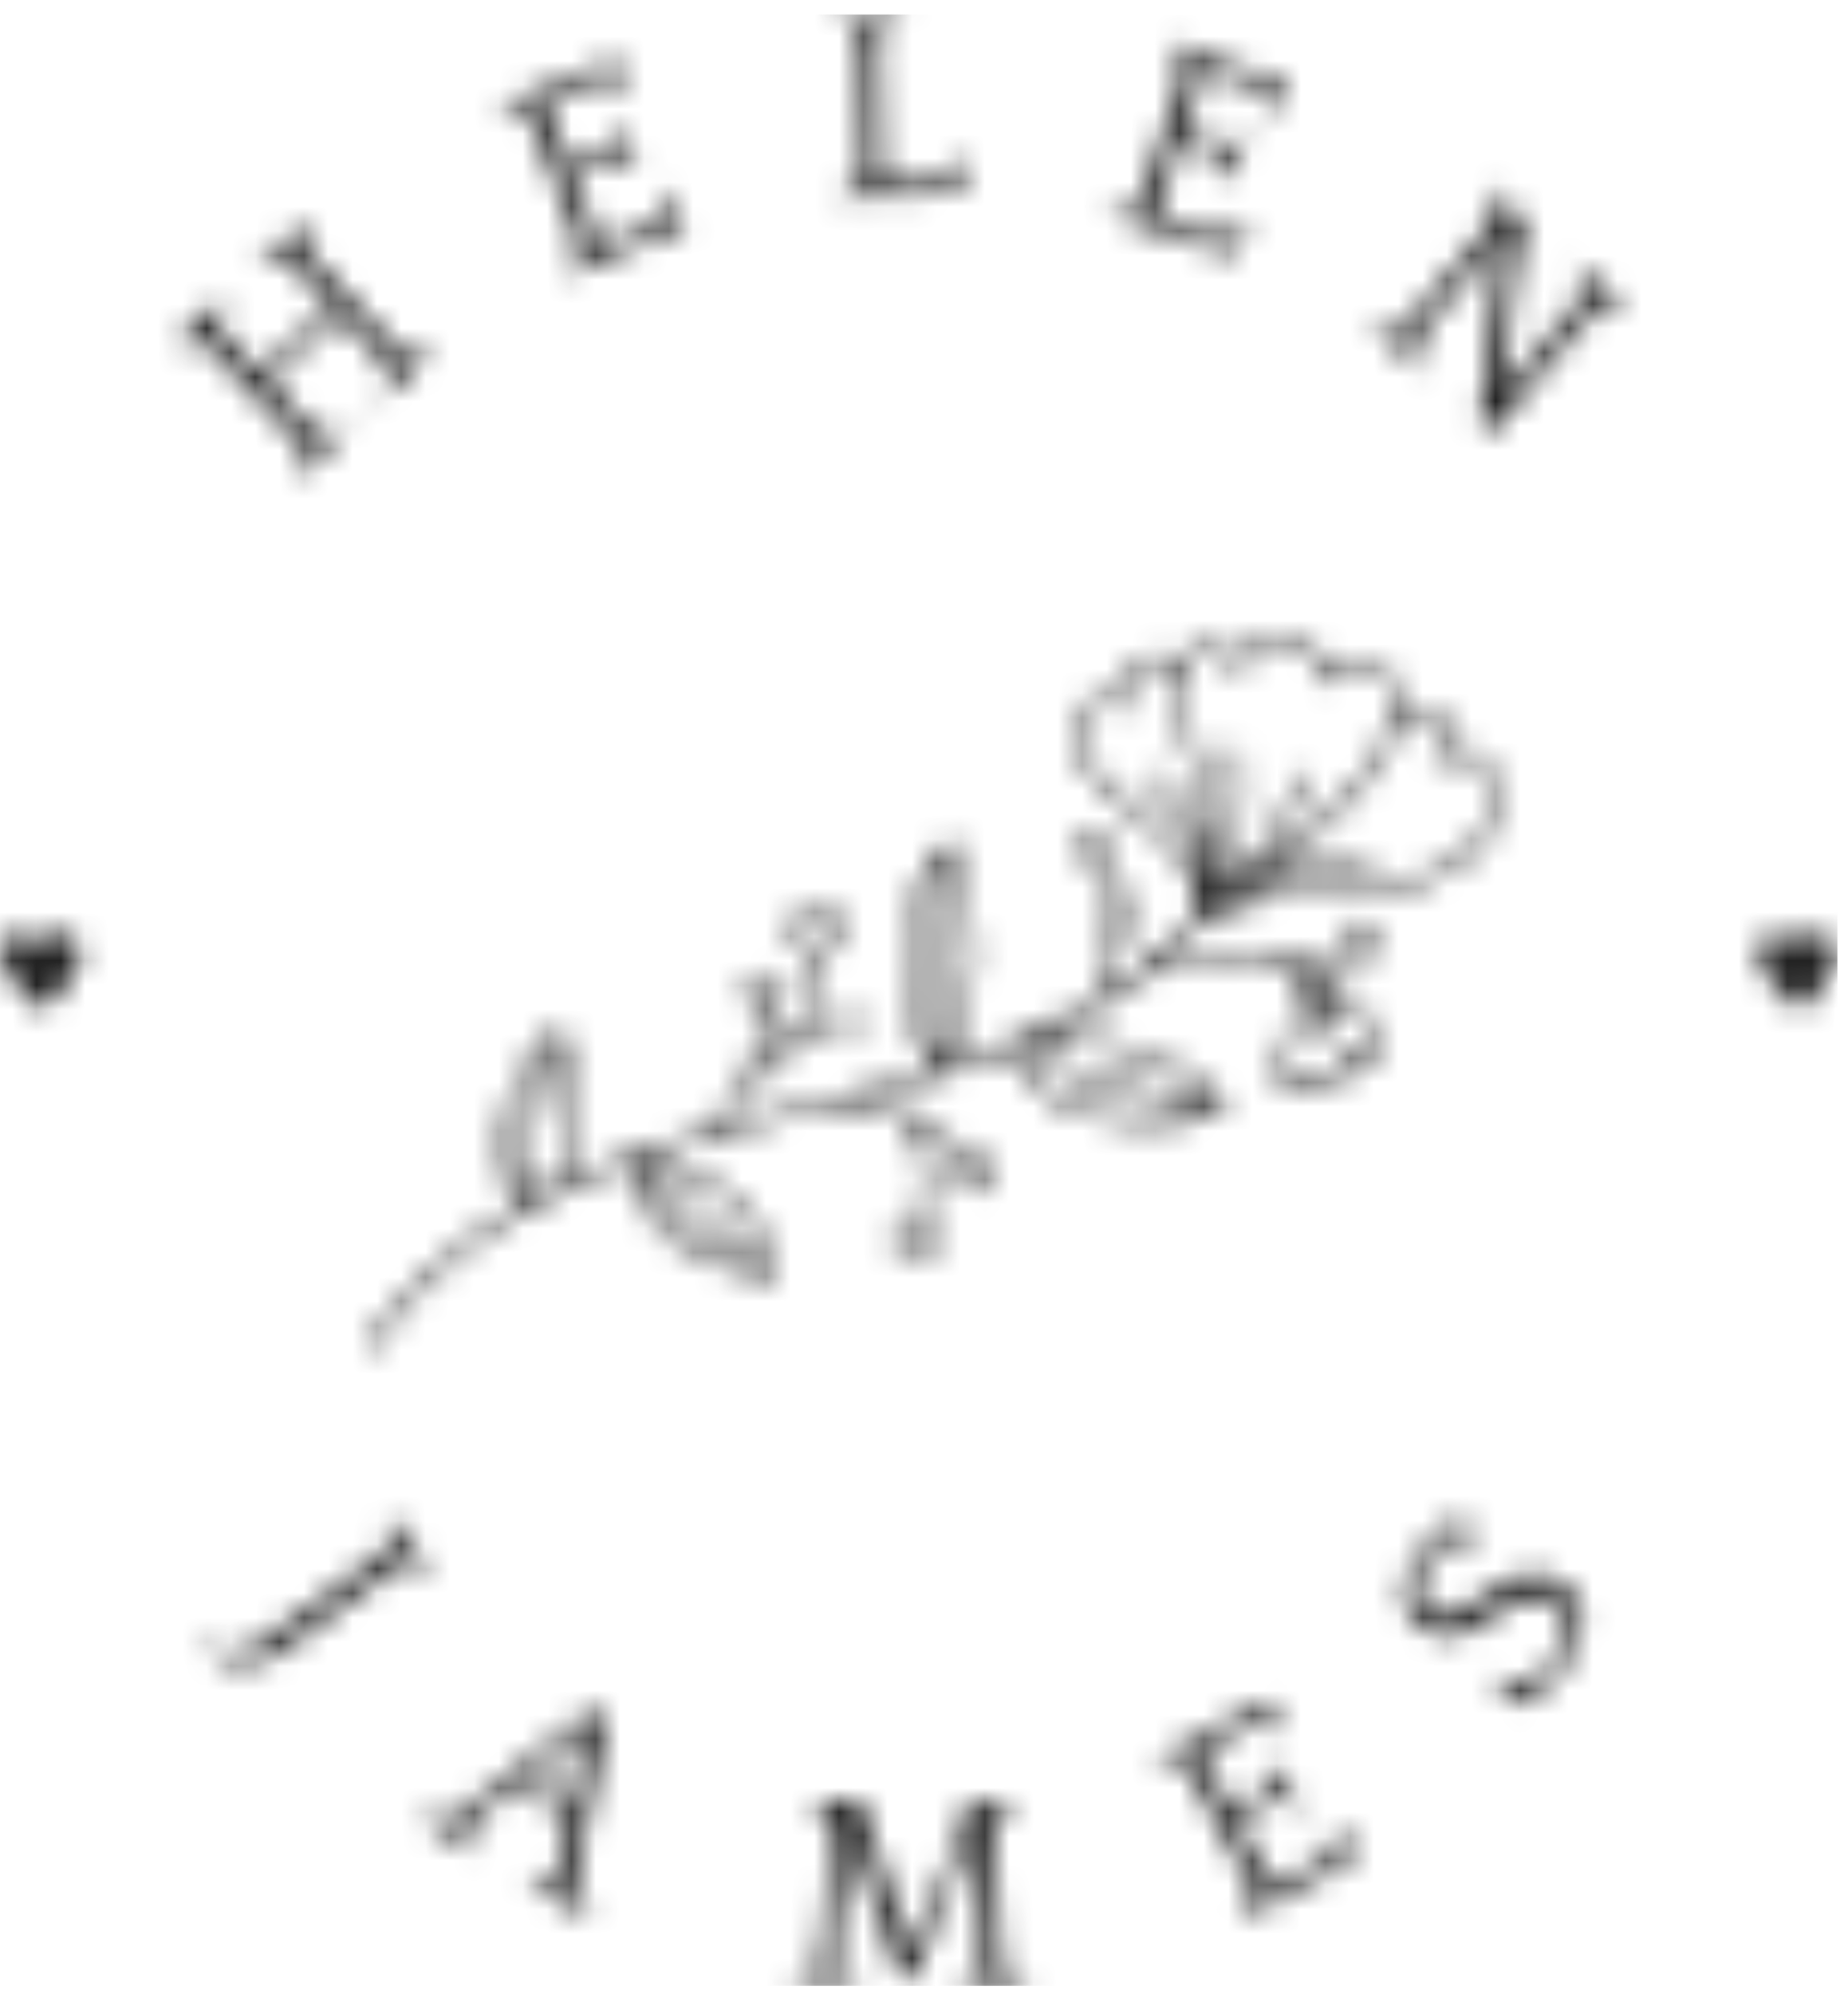 <svg width="76" height="82" viewBox="0 0 76 82" fill="none" xmlns="http://www.w3.org/2000/svg">
<mask id="mask0_64_595" style="mask-type:alpha" maskUnits="userSpaceOnUse" x="0" y="0" width="76" height="82">
<path d="M17.79 14.451C17.752 14.486 17.687 14.544 17.6 14.628C17.512 14.709 17.422 14.796 17.328 14.883C17.235 14.97 17.144 15.054 17.057 15.138C16.97 15.219 16.905 15.28 16.867 15.316L16.709 15.461C16.67 15.497 16.605 15.555 16.518 15.639C16.431 15.72 16.34 15.807 16.247 15.894C16.153 15.981 16.063 16.065 15.975 16.149C15.888 16.23 15.824 16.291 15.785 16.327L15.759 16.333L15.646 16.162V16.098C15.736 16.017 15.817 15.933 15.888 15.849C15.959 15.765 16.005 15.681 16.017 15.597C16.027 15.516 16.017 15.429 15.998 15.335C15.979 15.242 15.904 15.109 15.775 14.938C15.746 14.896 15.707 14.845 15.659 14.79C15.614 14.735 15.556 14.667 15.485 14.586C15.417 14.505 15.33 14.412 15.226 14.302C15.123 14.192 14.994 14.053 14.842 13.889L13.954 12.939L11.012 15.684L11.745 16.469C11.929 16.666 12.081 16.827 12.197 16.953C12.313 17.076 12.41 17.179 12.491 17.26C12.572 17.341 12.64 17.409 12.694 17.463C12.753 17.518 12.814 17.576 12.882 17.638C13.037 17.783 13.163 17.867 13.256 17.89C13.35 17.916 13.44 17.925 13.518 17.922C13.605 17.916 13.689 17.877 13.776 17.812C13.864 17.744 13.951 17.67 14.041 17.589H14.106L14.27 17.719L14.261 17.741C14.222 17.777 14.157 17.835 14.07 17.919C13.983 18 13.893 18.087 13.799 18.174C13.705 18.261 13.615 18.345 13.528 18.429C13.44 18.51 13.376 18.571 13.337 18.607L13.179 18.752C13.14 18.788 13.075 18.846 12.988 18.93C12.901 19.01 12.811 19.098 12.717 19.185C12.623 19.272 12.533 19.356 12.446 19.44C12.359 19.52 12.294 19.582 12.255 19.617L12.229 19.624L12.116 19.453L12.126 19.382C12.213 19.301 12.294 19.217 12.362 19.14C12.43 19.059 12.472 18.978 12.488 18.891C12.498 18.81 12.491 18.723 12.478 18.623C12.462 18.523 12.388 18.39 12.255 18.226C12.22 18.187 12.178 18.142 12.133 18.087C12.087 18.032 12.029 17.964 11.958 17.887C11.89 17.806 11.803 17.712 11.7 17.602C11.597 17.492 11.467 17.354 11.316 17.189L9.749 15.51C9.569 15.316 9.417 15.155 9.294 15.022C9.171 14.89 9.065 14.78 8.974 14.686C8.884 14.596 8.806 14.518 8.742 14.454C8.677 14.389 8.613 14.328 8.545 14.267C8.396 14.128 8.27 14.044 8.173 14.018C8.077 13.992 7.986 13.979 7.905 13.979C7.821 13.986 7.734 14.021 7.65 14.086C7.566 14.15 7.479 14.221 7.392 14.305L7.321 14.312L7.156 14.186L7.166 14.163C7.205 14.128 7.269 14.069 7.356 13.986C7.444 13.905 7.534 13.818 7.628 13.73C7.721 13.643 7.812 13.559 7.899 13.475C7.986 13.395 8.051 13.333 8.09 13.298L8.248 13.152C8.287 13.117 8.351 13.059 8.438 12.975C8.525 12.894 8.616 12.807 8.71 12.72C8.803 12.633 8.894 12.549 8.981 12.465C9.068 12.384 9.133 12.322 9.171 12.287L9.197 12.28L9.31 12.452V12.516C9.22 12.597 9.139 12.681 9.068 12.765C8.997 12.849 8.952 12.933 8.939 13.017C8.929 13.098 8.936 13.185 8.955 13.282C8.974 13.378 9.049 13.508 9.181 13.672C9.249 13.753 9.31 13.831 9.368 13.898C9.426 13.966 9.497 14.047 9.575 14.137C9.656 14.228 9.753 14.338 9.872 14.463C9.992 14.589 10.143 14.754 10.327 14.951L10.673 15.322L13.615 12.578L13.276 12.213C13.095 12.019 12.943 11.857 12.82 11.725C12.698 11.593 12.591 11.483 12.501 11.389C12.41 11.299 12.333 11.221 12.268 11.157C12.204 11.092 12.139 11.031 12.071 10.969C11.916 10.824 11.79 10.74 11.697 10.717C11.603 10.692 11.512 10.682 11.435 10.685C11.351 10.692 11.264 10.73 11.177 10.795C11.089 10.863 11.002 10.937 10.912 11.018H10.847L10.683 10.889L10.692 10.866C10.731 10.831 10.796 10.772 10.883 10.688C10.97 10.608 11.06 10.521 11.154 10.433C11.248 10.346 11.338 10.262 11.425 10.178C11.512 10.098 11.577 10.036 11.616 10.001L11.774 9.855C11.813 9.82 11.877 9.762 11.965 9.678C12.052 9.597 12.142 9.51 12.236 9.423C12.33 9.335 12.42 9.251 12.507 9.167C12.594 9.087 12.659 9.025 12.698 8.99L12.723 8.983L12.836 9.155L12.827 9.226C12.74 9.306 12.659 9.39 12.591 9.468C12.52 9.549 12.481 9.629 12.465 9.716C12.456 9.797 12.462 9.884 12.475 9.984C12.491 10.085 12.565 10.217 12.698 10.382C12.765 10.466 12.827 10.54 12.885 10.608C12.943 10.675 13.014 10.756 13.098 10.844C13.179 10.931 13.282 11.04 13.398 11.166C13.518 11.292 13.67 11.457 13.854 11.654L15.271 13.175C15.456 13.372 15.607 13.534 15.723 13.659C15.84 13.782 15.937 13.885 16.014 13.969C16.092 14.053 16.16 14.121 16.214 14.176C16.273 14.231 16.334 14.289 16.402 14.351C16.557 14.496 16.683 14.576 16.779 14.599C16.876 14.622 16.967 14.631 17.047 14.628C17.135 14.622 17.219 14.586 17.303 14.522C17.387 14.457 17.474 14.386 17.561 14.302L17.632 14.296L17.797 14.421L17.787 14.444L17.79 14.451Z" fill="url(#paint0_linear_64_595)"/>
<path d="M23.571 3.148C23.661 3.112 23.8 3.057 23.987 2.986C24.175 2.915 24.362 2.841 24.552 2.77C24.743 2.696 24.914 2.631 25.063 2.573C25.214 2.515 25.308 2.479 25.344 2.466L25.434 2.541L25.834 3.703L25.57 3.806L25.512 3.781C25.434 3.622 25.366 3.503 25.305 3.419C25.243 3.335 25.15 3.296 25.014 3.296C24.882 3.296 24.701 3.345 24.468 3.435C24.236 3.526 23.91 3.651 23.487 3.813L22.476 4.204L22.612 4.617C22.647 4.73 22.679 4.827 22.705 4.904C22.731 4.982 22.763 5.079 22.802 5.189C22.841 5.302 22.892 5.434 22.951 5.592C23.012 5.747 23.157 6.125 23.387 6.723C23.596 6.642 23.81 6.561 24.02 6.477C24.23 6.396 24.423 6.322 24.594 6.254C24.765 6.186 24.908 6.119 25.017 6.048C25.127 5.977 25.195 5.909 25.218 5.841C25.253 5.763 25.279 5.686 25.298 5.615C25.318 5.541 25.308 5.45 25.266 5.344L25.298 5.273L25.47 5.182H25.521C25.57 5.353 25.612 5.499 25.647 5.621C25.683 5.744 25.731 5.883 25.789 6.038C25.854 6.206 25.918 6.361 25.986 6.5C26.051 6.639 26.125 6.79 26.203 6.955L26.17 6.994L25.973 7.045L25.918 7.029C25.873 6.916 25.812 6.819 25.734 6.739C25.654 6.658 25.576 6.597 25.492 6.555C25.434 6.529 25.34 6.529 25.211 6.555C25.082 6.58 24.937 6.626 24.765 6.69C24.598 6.755 24.407 6.829 24.197 6.91C23.987 6.991 23.771 7.074 23.555 7.158L23.948 8.176C24.045 8.428 24.126 8.634 24.184 8.789C24.246 8.947 24.3 9.086 24.352 9.206C24.404 9.329 24.452 9.438 24.497 9.535C24.543 9.635 24.601 9.748 24.665 9.874C24.717 10.007 24.814 10.049 24.953 9.994L25.851 9.648C26.274 9.487 26.6 9.348 26.835 9.238C27.071 9.128 27.242 9.019 27.346 8.915C27.449 8.809 27.507 8.689 27.514 8.553C27.52 8.418 27.514 8.243 27.491 8.037L27.517 7.979L27.791 7.872L28.114 9.274L28.069 9.409C28.034 9.422 27.953 9.454 27.827 9.503C27.701 9.551 27.559 9.606 27.401 9.668C27.242 9.729 27.084 9.79 26.926 9.852C26.768 9.913 26.642 9.961 26.551 9.997L24.42 10.82C24.372 10.84 24.291 10.872 24.178 10.914C24.065 10.956 23.948 11.001 23.829 11.05C23.709 11.095 23.593 11.14 23.48 11.185C23.367 11.227 23.287 11.26 23.238 11.279H23.212L23.17 11.076L23.206 11.014C23.319 10.972 23.422 10.924 23.516 10.875C23.609 10.827 23.68 10.766 23.723 10.691C23.761 10.62 23.79 10.536 23.813 10.439C23.835 10.342 23.813 10.191 23.755 9.991C23.735 9.942 23.716 9.884 23.693 9.816C23.671 9.748 23.642 9.664 23.609 9.564C23.574 9.464 23.532 9.345 23.477 9.203C23.422 9.06 23.354 8.886 23.274 8.676L22.447 6.535C22.353 6.29 22.273 6.083 22.208 5.912C22.143 5.744 22.088 5.599 22.04 5.479C21.995 5.36 21.953 5.26 21.917 5.176C21.882 5.092 21.843 5.011 21.804 4.93C21.717 4.746 21.63 4.623 21.546 4.562C21.462 4.501 21.381 4.459 21.307 4.43C21.226 4.404 21.133 4.407 21.029 4.433C20.926 4.459 20.819 4.494 20.706 4.54L20.639 4.517L20.535 4.339L20.551 4.32C20.6 4.301 20.68 4.268 20.794 4.226C20.907 4.184 21.026 4.136 21.158 4.087C21.288 4.036 21.413 3.987 21.54 3.942C21.662 3.894 21.762 3.855 21.84 3.826L23.571 3.157V3.148Z" fill="url(#paint1_linear_64_595)"/>
<path d="M35.334 1.669C35.315 1.459 35.276 1.314 35.221 1.23C35.167 1.149 35.108 1.081 35.047 1.029C34.979 0.978 34.892 0.949 34.786 0.939C34.679 0.929 34.566 0.926 34.447 0.929L34.388 0.884L34.35 0.681L34.372 0.668C34.424 0.668 34.511 0.664 34.634 0.661C34.753 0.661 34.879 0.655 35.005 0.652C35.134 0.652 35.257 0.645 35.377 0.642C35.496 0.642 35.583 0.635 35.635 0.635L35.848 0.629C35.9 0.629 35.987 0.626 36.106 0.623C36.226 0.623 36.352 0.616 36.478 0.613C36.604 0.61 36.73 0.606 36.849 0.603C36.969 0.603 37.056 0.597 37.107 0.597L37.13 0.606L37.101 0.81L37.056 0.855C36.936 0.855 36.82 0.868 36.71 0.881C36.6 0.894 36.513 0.929 36.445 0.984C36.387 1.039 36.329 1.11 36.274 1.197C36.219 1.285 36.187 1.43 36.177 1.633C36.171 1.74 36.168 1.837 36.168 1.927C36.168 2.018 36.168 2.124 36.168 2.244C36.168 2.363 36.174 2.512 36.177 2.683C36.181 2.857 36.187 3.077 36.194 3.348L36.245 5.428C36.252 5.692 36.258 5.909 36.261 6.083C36.265 6.258 36.271 6.406 36.278 6.535C36.284 6.664 36.294 6.784 36.303 6.897C36.313 7.01 36.323 7.139 36.336 7.281C36.345 7.423 36.426 7.494 36.578 7.491L37.537 7.469C37.989 7.459 38.328 7.44 38.557 7.414C38.787 7.388 38.951 7.346 39.051 7.281C39.151 7.22 39.213 7.126 39.232 7C39.252 6.874 39.284 6.71 39.332 6.506L39.365 6.461L39.658 6.455L39.491 7.885L39.403 7.998C39.365 7.998 39.297 7.998 39.194 8.005C39.093 8.005 38.974 8.011 38.845 8.014C38.712 8.018 38.577 8.021 38.438 8.024C38.299 8.027 38.179 8.03 38.083 8.034L35.8 8.089C35.748 8.089 35.661 8.092 35.538 8.095C35.419 8.095 35.293 8.102 35.167 8.105C35.037 8.105 34.915 8.111 34.795 8.114C34.676 8.114 34.589 8.121 34.537 8.121L34.514 8.111L34.543 7.908L34.598 7.863C34.718 7.863 34.831 7.85 34.937 7.837C35.044 7.824 35.128 7.788 35.196 7.733C35.254 7.678 35.309 7.601 35.36 7.504C35.412 7.404 35.444 7.265 35.464 7.084C35.47 7.033 35.473 6.968 35.477 6.897C35.477 6.826 35.477 6.736 35.477 6.632C35.477 6.526 35.47 6.4 35.467 6.248C35.464 6.096 35.457 5.909 35.454 5.683L35.399 3.39C35.393 3.125 35.386 2.906 35.383 2.725C35.38 2.544 35.373 2.389 35.367 2.263C35.36 2.134 35.354 2.027 35.347 1.937C35.341 1.846 35.334 1.756 35.325 1.666L35.334 1.669Z" fill="url(#paint2_linear_64_595)"/>
<path d="M51.081 2.809C51.175 2.838 51.317 2.886 51.504 2.948C51.695 3.009 51.885 3.074 52.079 3.138C52.273 3.203 52.447 3.258 52.599 3.309C52.754 3.361 52.848 3.39 52.883 3.403L52.906 3.516L52.479 4.669L52.211 4.582L52.182 4.524C52.221 4.352 52.247 4.214 52.253 4.114C52.26 4.01 52.211 3.92 52.108 3.836C52.005 3.755 51.834 3.674 51.598 3.597C51.362 3.519 51.029 3.41 50.6 3.267L49.57 2.928L49.412 3.335C49.366 3.445 49.331 3.539 49.302 3.616C49.273 3.694 49.237 3.787 49.195 3.9C49.153 4.013 49.108 4.149 49.056 4.307C49.005 4.465 48.879 4.85 48.679 5.457C48.892 5.528 49.108 5.599 49.321 5.67C49.534 5.741 49.731 5.806 49.906 5.864C50.08 5.922 50.235 5.957 50.364 5.974C50.493 5.99 50.59 5.977 50.648 5.941C50.726 5.903 50.794 5.861 50.855 5.819C50.916 5.773 50.965 5.699 51 5.589L51.071 5.554L51.262 5.593L51.297 5.628C51.23 5.786 51.168 5.925 51.12 6.045C51.068 6.164 51.017 6.3 50.965 6.458C50.91 6.629 50.861 6.791 50.823 6.939C50.784 7.088 50.745 7.252 50.703 7.427L50.655 7.433L50.468 7.349L50.435 7.304C50.474 7.188 50.487 7.075 50.477 6.962C50.468 6.849 50.445 6.752 50.409 6.668C50.38 6.61 50.309 6.552 50.196 6.487C50.08 6.426 49.938 6.364 49.767 6.309C49.596 6.251 49.402 6.19 49.186 6.119C48.972 6.048 48.753 5.977 48.53 5.903L48.188 6.939C48.104 7.194 48.036 7.404 47.981 7.566C47.929 7.727 47.884 7.869 47.845 7.995C47.807 8.121 47.774 8.237 47.748 8.344C47.723 8.45 47.694 8.573 47.661 8.712C47.616 8.848 47.665 8.938 47.81 8.986L48.724 9.287C49.153 9.429 49.496 9.532 49.747 9.594C49.999 9.658 50.2 9.681 50.348 9.668C50.497 9.652 50.616 9.597 50.71 9.493C50.803 9.393 50.907 9.255 51.02 9.077L51.078 9.048L51.356 9.138L50.716 10.427L50.597 10.504C50.561 10.491 50.477 10.466 50.351 10.424C50.222 10.382 50.077 10.333 49.915 10.281C49.754 10.23 49.592 10.175 49.431 10.123C49.27 10.072 49.144 10.03 49.05 9.997L46.88 9.284C46.828 9.267 46.747 9.238 46.634 9.203C46.521 9.164 46.402 9.125 46.279 9.087C46.157 9.048 46.04 9.009 45.924 8.97C45.808 8.932 45.727 8.906 45.679 8.89L45.659 8.87L45.756 8.686L45.824 8.66C45.937 8.699 46.047 8.728 46.15 8.751C46.253 8.773 46.347 8.77 46.428 8.741C46.502 8.709 46.58 8.664 46.657 8.602C46.738 8.541 46.815 8.412 46.896 8.218C46.912 8.169 46.935 8.108 46.961 8.044C46.986 7.976 47.019 7.895 47.054 7.795C47.09 7.695 47.132 7.575 47.18 7.433C47.229 7.291 47.287 7.11 47.358 6.897L48.075 4.717C48.159 4.465 48.227 4.256 48.285 4.084C48.343 3.913 48.388 3.765 48.43 3.645C48.469 3.523 48.501 3.419 48.527 3.332C48.553 3.245 48.575 3.158 48.595 3.07C48.643 2.873 48.656 2.725 48.63 2.625C48.604 2.525 48.569 2.441 48.53 2.37C48.482 2.299 48.41 2.241 48.314 2.199C48.217 2.153 48.11 2.115 47.997 2.076L47.958 2.014L47.991 1.811H48.017C48.065 1.824 48.149 1.85 48.262 1.889C48.375 1.927 48.501 1.966 48.633 2.011C48.766 2.056 48.895 2.098 49.021 2.137C49.147 2.179 49.247 2.211 49.328 2.237L51.088 2.819L51.081 2.809Z" fill="url(#paint3_linear_64_595)"/>
<path d="M66.969 12.619L66.824 12.758H66.753C66.659 12.677 66.569 12.61 66.478 12.548C66.388 12.487 66.3 12.458 66.223 12.458C66.142 12.458 66.058 12.477 65.968 12.509C65.877 12.542 65.758 12.632 65.609 12.784C65.535 12.858 65.467 12.932 65.406 12.997C65.345 13.065 65.274 13.142 65.193 13.233C65.112 13.323 65.015 13.433 64.906 13.565C64.793 13.698 64.65 13.869 64.476 14.076L63.194 15.6C62.923 15.923 62.7 16.191 62.529 16.401C62.358 16.611 62.209 16.791 62.09 16.94C61.97 17.089 61.864 17.224 61.776 17.347C61.689 17.47 61.592 17.605 61.486 17.754L61.395 17.721L60.859 17.269V17.092L61.67 9.874C61.621 9.932 61.573 9.987 61.521 10.042C61.469 10.097 61.408 10.168 61.337 10.252C61.266 10.336 61.185 10.433 61.095 10.543C61.001 10.653 60.888 10.788 60.753 10.95L59.416 12.542C59.358 12.61 59.28 12.703 59.186 12.813C59.093 12.926 58.996 13.042 58.896 13.168C58.796 13.291 58.702 13.41 58.608 13.527C58.518 13.643 58.444 13.737 58.392 13.811C58.282 13.966 58.214 14.095 58.192 14.198C58.169 14.302 58.169 14.399 58.192 14.486C58.208 14.56 58.25 14.634 58.315 14.709C58.379 14.783 58.469 14.87 58.586 14.967L58.599 15.038L58.492 15.216L58.466 15.209C58.428 15.174 58.363 15.122 58.279 15.054C58.195 14.983 58.108 14.909 58.014 14.831C57.921 14.754 57.833 14.68 57.749 14.608C57.666 14.537 57.604 14.486 57.562 14.454L57.397 14.315C57.355 14.282 57.291 14.224 57.197 14.147C57.104 14.069 57.01 13.988 56.913 13.908C56.816 13.824 56.719 13.746 56.629 13.669C56.535 13.591 56.471 13.536 56.429 13.501L56.419 13.478L56.577 13.346H56.648C56.752 13.436 56.842 13.504 56.923 13.556C57.003 13.607 57.087 13.636 57.178 13.646C57.242 13.653 57.323 13.64 57.423 13.607C57.523 13.578 57.649 13.485 57.807 13.333C57.846 13.297 57.892 13.252 57.94 13.2C57.988 13.149 58.047 13.081 58.114 13C58.182 12.92 58.266 12.823 58.363 12.706C58.46 12.59 58.583 12.448 58.728 12.274L60.204 10.517C60.375 10.313 60.517 10.146 60.633 10.007C60.749 9.868 60.849 9.748 60.93 9.652C61.014 9.555 61.082 9.467 61.137 9.396C61.192 9.325 61.247 9.251 61.298 9.177C61.389 9.044 61.45 8.922 61.479 8.805C61.508 8.689 61.515 8.586 61.499 8.502C61.479 8.418 61.437 8.34 61.366 8.266C61.295 8.192 61.211 8.114 61.114 8.03L61.098 7.959L61.202 7.785L61.247 7.766C61.285 7.798 61.344 7.853 61.418 7.921C61.492 7.992 61.566 8.063 61.644 8.134C61.721 8.208 61.796 8.279 61.87 8.347C61.944 8.418 62.002 8.47 62.041 8.502L62.345 8.757C62.39 8.796 62.455 8.851 62.538 8.922C62.622 8.993 62.697 9.041 62.764 9.067L62.787 9.128C62.742 9.228 62.697 9.38 62.648 9.58C62.603 9.784 62.555 10.013 62.513 10.271C62.467 10.53 62.422 10.808 62.377 11.101C62.332 11.395 62.286 11.692 62.248 11.983C62.096 13.055 61.996 13.95 61.947 14.67C61.899 15.387 61.867 15.852 61.847 16.062C61.88 16.023 61.915 15.984 61.947 15.952C61.98 15.92 62.015 15.881 62.054 15.836C62.093 15.79 62.141 15.732 62.199 15.661C62.258 15.593 62.335 15.5 62.432 15.383L63.911 13.627C64.082 13.423 64.224 13.255 64.34 13.117C64.457 12.978 64.553 12.858 64.634 12.758C64.715 12.658 64.783 12.571 64.838 12.5C64.893 12.429 64.948 12.354 64.999 12.28C65.122 12.109 65.193 11.973 65.206 11.877C65.219 11.78 65.219 11.689 65.206 11.612C65.186 11.528 65.141 11.447 65.064 11.366C64.986 11.289 64.902 11.208 64.812 11.13L64.805 11.069L64.909 10.895L64.954 10.875C64.993 10.908 65.051 10.959 65.122 11.027C65.193 11.095 65.264 11.163 65.338 11.234C65.412 11.305 65.484 11.373 65.555 11.441C65.626 11.508 65.68 11.56 65.722 11.592L66.129 11.935C66.168 11.967 66.226 12.015 66.304 12.08C66.378 12.141 66.459 12.206 66.546 12.267C66.63 12.329 66.714 12.39 66.795 12.445C66.875 12.503 66.937 12.545 66.982 12.574L66.963 12.616L66.969 12.619Z" fill="url(#paint4_linear_64_595)"/>
<path d="M17.699 64.64L17.515 64.733L17.451 64.724C17.38 64.627 17.305 64.537 17.231 64.456C17.157 64.375 17.079 64.323 16.995 64.301C16.918 64.285 16.827 64.278 16.73 64.285C16.634 64.291 16.495 64.352 16.314 64.465C16.223 64.523 16.143 64.575 16.068 64.627C15.994 64.678 15.907 64.737 15.807 64.808C15.707 64.876 15.587 64.963 15.448 65.066C15.309 65.169 15.129 65.302 14.912 65.463L13.239 66.703C13.02 66.865 12.839 67 12.691 67.11C12.542 67.22 12.416 67.31 12.309 67.385C12.203 67.459 12.113 67.523 12.038 67.578C11.964 67.633 11.893 67.688 11.825 67.737C11.583 67.918 11.321 68.066 11.047 68.186C10.769 68.305 10.498 68.386 10.233 68.428C9.968 68.47 9.716 68.463 9.481 68.408C9.245 68.353 9.038 68.247 8.861 68.085C8.812 68.047 8.767 67.995 8.722 67.937C8.677 67.876 8.638 67.821 8.599 67.772L8.573 67.678L8.754 67.514H8.832C8.89 67.591 8.941 67.662 8.987 67.721C9.032 67.782 9.087 67.834 9.158 67.876C9.255 67.918 9.361 67.947 9.477 67.963C9.771 68.008 10.162 67.872 10.643 67.559C11.124 67.246 11.77 66.787 12.584 66.187L14.431 64.821C14.644 64.662 14.822 64.53 14.967 64.423C15.113 64.317 15.235 64.223 15.335 64.142C15.435 64.062 15.523 63.994 15.594 63.939C15.665 63.881 15.733 63.823 15.804 63.765C15.959 63.632 16.055 63.516 16.094 63.422C16.133 63.329 16.156 63.242 16.162 63.161C16.162 63.074 16.139 62.986 16.084 62.896C16.03 62.806 15.968 62.709 15.897 62.612V62.541L16.043 62.392L16.065 62.405C16.098 62.447 16.149 62.518 16.22 62.615C16.291 62.712 16.366 62.812 16.443 62.915C16.52 63.019 16.595 63.119 16.666 63.216C16.737 63.313 16.788 63.384 16.821 63.426L16.95 63.597C16.982 63.639 17.034 63.71 17.105 63.807C17.176 63.904 17.25 64.004 17.328 64.107C17.405 64.21 17.48 64.31 17.551 64.407C17.622 64.504 17.673 64.575 17.706 64.617V64.643L17.699 64.64Z" fill="url(#paint5_linear_64_595)"/>
<path d="M24.975 70.588L23.961 75.949C23.91 76.181 23.871 76.379 23.845 76.537C23.816 76.695 23.793 76.831 23.777 76.944C23.758 77.057 23.745 77.15 23.735 77.228C23.726 77.305 23.716 77.373 23.709 77.428C23.684 77.631 23.684 77.799 23.709 77.932C23.732 78.064 23.771 78.174 23.823 78.261C23.874 78.348 23.939 78.419 24.016 78.474C24.094 78.529 24.174 78.581 24.259 78.629L24.284 78.697L24.21 78.891L24.168 78.917C24.123 78.891 24.058 78.846 23.971 78.781C23.887 78.716 23.793 78.658 23.697 78.6C23.6 78.542 23.506 78.487 23.419 78.436C23.332 78.384 23.264 78.345 23.219 78.316L22.899 78.126C22.854 78.1 22.779 78.055 22.676 77.993C22.573 77.932 22.463 77.867 22.35 77.799C22.237 77.731 22.127 77.667 22.024 77.606C21.921 77.544 21.846 77.499 21.801 77.473L21.788 77.451L21.921 77.292L21.982 77.276C22.169 77.386 22.327 77.454 22.456 77.47C22.586 77.489 22.705 77.405 22.815 77.215C22.902 77.066 22.976 76.827 23.035 76.498C23.093 76.169 23.167 75.755 23.261 75.261L23.37 74.696L21.191 73.407L20.748 73.776C20.358 74.095 20.031 74.36 19.773 74.57C19.515 74.78 19.34 74.961 19.25 75.109C19.14 75.297 19.124 75.442 19.201 75.549C19.279 75.652 19.415 75.758 19.602 75.871L19.628 75.939L19.553 76.133H19.528C19.482 76.104 19.411 76.062 19.314 76.004C19.218 75.946 19.114 75.884 19.008 75.823C18.901 75.758 18.798 75.7 18.701 75.642C18.604 75.584 18.533 75.542 18.488 75.516L18.304 75.406C18.259 75.381 18.191 75.339 18.1 75.287C18.01 75.232 17.916 75.177 17.819 75.119C17.722 75.061 17.625 75.013 17.532 74.971C17.438 74.928 17.37 74.893 17.325 74.867L17.338 74.822L17.461 74.657L17.532 74.648C17.616 74.696 17.7 74.741 17.78 74.78C17.861 74.819 17.955 74.841 18.058 74.845C18.162 74.848 18.275 74.828 18.401 74.786C18.526 74.744 18.678 74.664 18.849 74.547C18.888 74.528 18.927 74.499 18.969 74.467C19.011 74.434 19.072 74.386 19.159 74.321C19.243 74.257 19.356 74.173 19.495 74.066C19.634 73.96 19.812 73.821 20.031 73.647C20.251 73.475 20.519 73.262 20.839 73.013C21.158 72.765 21.543 72.461 21.998 72.109C22.218 71.932 22.437 71.757 22.66 71.589C22.883 71.418 23.09 71.26 23.283 71.112C23.477 70.963 23.648 70.834 23.797 70.721C23.945 70.608 24.055 70.524 24.123 70.469L24.869 70.517L24.975 70.582V70.588ZM21.601 73.097L23.461 74.195L24.013 71.147L21.601 73.097Z" fill="url(#paint6_linear_64_595)"/>
<path d="M42.207 81.597C42.155 81.597 42.068 81.597 41.949 81.594C41.829 81.594 41.703 81.59 41.577 81.587C41.448 81.587 41.325 81.584 41.206 81.581C41.087 81.581 40.999 81.577 40.944 81.577H40.731C40.68 81.574 40.592 81.571 40.473 81.571C40.353 81.571 40.227 81.568 40.102 81.564C39.972 81.564 39.85 81.561 39.73 81.558C39.611 81.558 39.523 81.555 39.469 81.555L39.436 81.542L39.475 81.338L39.52 81.293C39.64 81.293 39.756 81.293 39.866 81.28C39.976 81.271 40.06 81.242 40.121 81.19C40.176 81.138 40.227 81.07 40.276 80.99C40.328 80.909 40.353 80.76 40.357 80.55C40.357 80.499 40.357 80.434 40.357 80.363C40.357 80.292 40.357 80.202 40.357 80.098C40.357 79.992 40.35 79.866 40.347 79.714C40.34 79.562 40.334 79.375 40.321 79.149C40.273 78.358 40.237 77.725 40.211 77.253C40.185 76.782 40.163 76.414 40.144 76.149C40.124 75.884 40.111 75.697 40.102 75.584C40.092 75.471 40.085 75.377 40.079 75.3C40.024 75.435 39.937 75.642 39.821 75.923C39.704 76.204 39.569 76.527 39.414 76.888C39.262 77.25 39.097 77.638 38.926 78.051C38.755 78.461 38.584 78.871 38.416 79.275C38.248 79.679 38.087 80.06 37.935 80.421C37.783 80.78 37.651 81.087 37.541 81.342L37.011 81.332L34.851 75.238C34.841 75.313 34.835 75.393 34.825 75.474C34.815 75.558 34.806 75.658 34.799 75.774C34.789 75.891 34.776 76.026 34.764 76.181C34.751 76.336 34.734 76.527 34.715 76.753L34.525 78.829C34.499 79.084 34.479 79.294 34.47 79.462C34.46 79.627 34.45 79.772 34.441 79.892C34.431 80.011 34.425 80.115 34.425 80.195C34.425 80.279 34.425 80.363 34.421 80.454C34.418 80.663 34.441 80.812 34.489 80.896C34.538 80.98 34.589 81.048 34.651 81.103C34.709 81.158 34.78 81.19 34.857 81.203C34.935 81.216 35.035 81.222 35.157 81.225L35.203 81.271L35.235 81.474L35.212 81.519C35.161 81.519 35.083 81.516 34.98 81.51C34.88 81.503 34.773 81.5 34.67 81.493C34.563 81.487 34.46 81.484 34.36 81.477C34.26 81.471 34.182 81.468 34.127 81.468H33.914C33.863 81.464 33.775 81.461 33.659 81.461C33.543 81.461 33.417 81.458 33.288 81.455C33.155 81.455 33.033 81.451 32.916 81.448C32.8 81.448 32.716 81.445 32.661 81.445L32.639 81.432L32.677 81.229L32.745 81.183C32.858 81.183 32.968 81.183 33.075 81.171C33.181 81.161 33.272 81.132 33.346 81.08C33.407 81.028 33.472 80.961 33.536 80.88C33.601 80.799 33.653 80.651 33.685 80.441C33.695 80.389 33.701 80.328 33.711 80.253C33.721 80.182 33.73 80.095 33.743 79.989C33.756 79.882 33.772 79.756 33.788 79.604C33.804 79.453 33.824 79.265 33.843 79.039L34.04 76.746C34.066 76.482 34.089 76.262 34.102 76.081C34.114 75.9 34.127 75.745 34.131 75.619C34.137 75.49 34.144 75.384 34.147 75.293C34.153 75.203 34.156 75.112 34.156 75.022C34.16 74.812 34.131 74.66 34.066 74.573C34.005 74.486 33.943 74.418 33.882 74.373C33.814 74.318 33.73 74.286 33.624 74.273C33.517 74.26 33.404 74.253 33.285 74.25L33.23 74.205L33.201 74.001L33.223 73.992C33.275 73.992 33.362 73.992 33.481 73.995C33.601 73.995 33.727 73.998 33.853 74.001C33.982 74.001 34.105 74.005 34.224 74.008C34.344 74.008 34.431 74.011 34.486 74.011L34.88 74.018C34.941 74.018 35.025 74.018 35.135 74.021C35.245 74.021 35.332 74.021 35.4 74.014L35.455 74.05C35.461 74.147 35.487 74.279 35.532 74.441C35.577 74.602 35.635 74.786 35.703 74.993C35.771 75.196 35.845 75.416 35.923 75.645C36.004 75.878 36.081 76.107 36.162 76.333L36.895 78.435C37.018 78.8 37.127 79.107 37.231 79.362C37.331 79.617 37.421 79.843 37.502 80.04C37.525 80.001 37.592 79.859 37.702 79.608C37.812 79.356 37.948 79.046 38.106 78.677C38.267 78.306 38.435 77.903 38.616 77.46C38.797 77.018 38.968 76.585 39.136 76.162C39.301 75.739 39.443 75.348 39.562 74.986C39.682 74.625 39.756 74.341 39.791 74.131L39.85 74.085C39.911 74.092 39.972 74.095 40.04 74.098C40.108 74.098 40.173 74.105 40.231 74.105L40.638 74.111C40.689 74.111 40.776 74.111 40.896 74.115C41.015 74.115 41.141 74.118 41.27 74.121C41.4 74.121 41.522 74.124 41.642 74.127C41.761 74.127 41.849 74.131 41.9 74.131L41.923 74.144L41.884 74.347L41.826 74.392C41.706 74.392 41.59 74.392 41.48 74.405C41.371 74.415 41.287 74.444 41.225 74.496C41.164 74.541 41.099 74.605 41.035 74.696C40.97 74.786 40.935 74.931 40.931 75.135C40.931 75.242 40.931 75.338 40.931 75.429C40.931 75.519 40.935 75.626 40.938 75.745C40.938 75.865 40.944 76.013 40.954 76.188C40.964 76.362 40.977 76.585 40.993 76.856L41.096 78.939C41.115 79.21 41.128 79.43 41.135 79.601C41.145 79.772 41.151 79.911 41.161 80.024C41.17 80.137 41.18 80.234 41.19 80.311C41.2 80.392 41.212 80.476 41.225 80.567C41.251 80.776 41.293 80.925 41.355 81.009C41.413 81.093 41.474 81.161 41.532 81.216C41.6 81.271 41.687 81.303 41.797 81.316C41.907 81.329 42.02 81.335 42.142 81.338L42.197 81.384L42.226 81.587L42.214 81.597H42.207Z" fill="url(#paint7_linear_64_595)"/>
<path d="M50.405 70.814C50.492 70.769 50.625 70.698 50.799 70.604C50.977 70.51 51.154 70.417 51.332 70.32C51.513 70.226 51.674 70.139 51.816 70.065C51.959 69.99 52.049 69.942 52.081 69.926L52.178 69.99L52.714 71.098L52.466 71.231L52.404 71.211C52.307 71.063 52.227 70.953 52.156 70.875C52.084 70.801 51.984 70.772 51.855 70.788C51.723 70.808 51.548 70.872 51.329 70.988C51.109 71.105 50.799 71.269 50.399 71.479L49.44 71.986L49.624 72.38C49.672 72.49 49.714 72.58 49.75 72.655C49.785 72.729 49.827 72.819 49.882 72.926C49.934 73.032 49.998 73.162 50.079 73.307C50.157 73.456 50.347 73.811 50.644 74.376C50.844 74.269 51.045 74.163 51.245 74.059C51.445 73.953 51.626 73.859 51.791 73.772C51.955 73.685 52.084 73.601 52.188 73.517C52.288 73.433 52.346 73.359 52.362 73.288C52.388 73.207 52.404 73.126 52.417 73.052C52.43 72.978 52.407 72.887 52.353 72.787L52.375 72.713L52.533 72.603H52.585C52.653 72.761 52.711 72.9 52.763 73.02C52.811 73.139 52.876 73.268 52.953 73.417C53.037 73.575 53.121 73.72 53.202 73.853C53.283 73.985 53.373 74.124 53.47 74.279L53.441 74.321L53.25 74.395L53.195 74.385C53.137 74.279 53.066 74.189 52.976 74.118C52.889 74.046 52.801 73.995 52.714 73.963C52.653 73.943 52.559 73.953 52.437 73.992C52.314 74.03 52.172 74.092 52.01 74.179C51.852 74.263 51.671 74.36 51.471 74.463C51.271 74.57 51.067 74.676 50.861 74.786L51.371 75.751C51.497 75.99 51.6 76.184 51.678 76.333C51.755 76.481 51.829 76.614 51.894 76.727C51.959 76.84 52.02 76.943 52.078 77.037C52.136 77.13 52.204 77.234 52.285 77.353C52.353 77.479 52.453 77.508 52.585 77.437L53.434 76.988C53.835 76.775 54.145 76.601 54.364 76.465C54.584 76.33 54.742 76.2 54.833 76.084C54.923 75.968 54.965 75.842 54.959 75.703C54.949 75.567 54.923 75.396 54.875 75.193L54.894 75.132L55.152 74.993L55.64 76.346L55.611 76.488C55.579 76.504 55.501 76.546 55.382 76.611C55.262 76.675 55.127 76.746 54.978 76.824C54.829 76.904 54.678 76.982 54.529 77.063C54.38 77.143 54.261 77.205 54.174 77.25L52.156 78.319C52.11 78.345 52.033 78.383 51.926 78.442C51.82 78.496 51.71 78.555 51.597 78.616C51.484 78.677 51.374 78.735 51.267 78.79C51.161 78.845 51.084 78.887 51.038 78.913H51.012L50.948 78.719L50.977 78.651C51.084 78.597 51.18 78.538 51.267 78.477C51.355 78.419 51.416 78.348 51.452 78.27C51.481 78.196 51.5 78.109 51.51 78.009C51.519 77.909 51.484 77.763 51.397 77.57C51.371 77.524 51.345 77.466 51.316 77.402C51.287 77.337 51.248 77.256 51.203 77.163C51.158 77.069 51.1 76.953 51.029 76.82C50.958 76.688 50.87 76.52 50.764 76.32L49.688 74.292C49.566 74.059 49.462 73.862 49.375 73.704C49.291 73.546 49.217 73.407 49.159 73.294C49.097 73.181 49.046 73.084 49.001 73.007C48.955 72.929 48.907 72.852 48.858 72.774C48.749 72.603 48.652 72.49 48.561 72.438C48.471 72.387 48.387 72.354 48.309 72.335C48.225 72.319 48.132 72.335 48.035 72.371C47.935 72.409 47.835 72.458 47.728 72.513L47.657 72.5L47.531 72.335L47.547 72.316C47.593 72.29 47.67 72.251 47.777 72.193C47.883 72.138 47.999 72.077 48.122 72.009C48.245 71.944 48.364 71.88 48.481 71.818C48.597 71.757 48.691 71.705 48.765 71.666L50.402 70.798L50.405 70.814Z" fill="url(#paint8_linear_64_595)"/>
<path d="M58.823 66.141C58.991 66.271 59.153 66.348 59.308 66.371C59.463 66.397 59.631 66.38 59.808 66.322C59.986 66.264 60.183 66.167 60.396 66.032C60.609 65.896 60.855 65.731 61.129 65.534C61.371 65.37 61.62 65.211 61.875 65.066C62.13 64.921 62.392 64.817 62.663 64.753C62.934 64.692 63.209 64.685 63.486 64.737C63.764 64.788 64.048 64.924 64.332 65.147C64.636 65.382 64.849 65.641 64.969 65.922C65.088 66.206 65.14 66.493 65.117 66.794C65.098 67.091 65.017 67.394 64.878 67.701C64.739 68.008 64.559 68.302 64.339 68.589C64.055 68.961 63.755 69.264 63.435 69.506C63.118 69.745 62.802 69.942 62.489 70.091L62.343 70.036L61.501 69.148L61.672 68.925H61.759C62.146 69.171 62.527 69.232 62.899 69.099C63.27 68.967 63.632 68.673 63.981 68.221C64.339 67.756 64.504 67.323 64.471 66.923C64.442 66.526 64.255 66.193 63.916 65.931C63.706 65.77 63.499 65.683 63.289 65.663C63.08 65.644 62.87 65.67 62.66 65.741C62.45 65.812 62.237 65.915 62.027 66.054C61.817 66.193 61.604 66.332 61.394 66.471C61.132 66.652 60.877 66.807 60.625 66.942C60.373 67.078 60.128 67.172 59.886 67.23C59.644 67.285 59.401 67.291 59.163 67.243C58.923 67.197 58.684 67.081 58.446 66.897C58.165 66.681 57.964 66.448 57.848 66.203C57.729 65.954 57.677 65.699 57.687 65.431C57.696 65.163 57.764 64.895 57.887 64.624C58.01 64.352 58.174 64.081 58.381 63.813C58.63 63.49 58.894 63.209 59.172 62.967C59.453 62.725 59.702 62.547 59.925 62.434L60.05 62.473L60.751 63.212L60.557 63.464L60.477 63.474C60.312 63.367 60.147 63.322 59.983 63.338C59.818 63.355 59.663 63.403 59.514 63.484C59.366 63.565 59.23 63.668 59.104 63.794C58.978 63.92 58.875 64.036 58.791 64.146C58.494 64.533 58.342 64.905 58.342 65.257C58.342 65.609 58.501 65.906 58.817 66.151L58.823 66.141Z" fill="url(#paint9_linear_64_595)"/>
<path d="M74.015 41.57C74.015 41.57 72.252 40.12 72.252 39.196C72.252 38.718 72.639 38.334 73.114 38.334C73.486 38.334 73.802 38.566 73.925 38.896C74.047 38.566 74.364 38.334 74.735 38.334C75.213 38.334 75.597 38.721 75.597 39.196C75.597 40.12 74.015 41.57 74.015 41.57Z" fill="url(#paint10_linear_64_595)"/>
<path d="M1.763 41.57C1.763 41.57 0 40.12 0 39.196C0 38.718 0.388 38.334 0.862 38.334C1.234 38.334 1.55 38.566 1.673 38.896C1.795 38.566 2.112 38.334 2.483 38.334C2.961 38.334 3.346 38.721 3.346 39.196C3.346 40.12 1.763 41.57 1.763 41.57Z" fill="url(#paint11_linear_64_595)"/>
<path d="M61.644 32.405C61.566 31.856 61.317 31.391 60.949 31.097C60.575 30.8 60.064 30.7 59.599 30.8C59.648 30.674 59.683 30.539 59.696 30.4C59.738 29.99 59.615 29.599 59.357 29.324C59.089 29.037 58.685 28.901 58.275 28.959C58.049 28.992 57.839 29.085 57.655 29.221C57.723 28.669 57.617 28.11 57.097 27.59C56.748 27.245 56.196 27.106 55.614 27.222C55.217 27.3 54.852 27.484 54.517 27.668C54.416 26.835 53.729 26.098 52.889 25.979C52.062 25.863 51.213 26.37 50.877 27.122C50.732 26.944 50.58 26.786 50.396 26.654C50.063 26.418 49.685 26.337 49.359 26.428C49.049 26.515 48.778 26.757 48.62 27.096C48.584 27.171 48.559 27.245 48.536 27.319C48.039 26.88 47.247 26.789 46.679 27.138C46.169 27.451 45.894 28.084 45.962 28.675C45.559 28.527 45.061 28.598 44.7 28.895C44.267 29.25 44.054 29.86 44.147 30.493C44.218 30.984 44.467 31.485 44.88 31.985C45.391 32.599 46.033 33.087 46.653 33.561L46.831 33.697C47.483 34.197 48.158 34.74 48.623 35.428C49.111 36.145 49.291 36.942 49.13 37.627C49.13 37.633 49.127 37.643 49.127 37.65C49.127 37.659 49.127 37.666 49.12 37.675C48.126 38.847 46.931 39.884 45.491 40.811C45.717 40.236 45.878 39.564 45.949 38.861C46.698 38.36 47.021 37.34 46.944 36.561C46.934 36.468 46.85 36.4 46.753 36.406C46.66 36.416 46.589 36.5 46.598 36.597C46.656 37.184 46.456 37.93 45.981 38.392C46.027 37.343 45.865 36.264 45.429 35.363C45.571 35.231 45.665 35.043 45.668 34.834C45.678 34.423 45.349 34.078 44.938 34.071C44.738 34.068 44.551 34.142 44.406 34.278C44.26 34.417 44.18 34.601 44.176 34.801C44.167 35.192 44.464 35.521 44.848 35.56C44.867 35.56 44.887 35.56 44.909 35.563C44.987 35.563 45.058 35.55 45.129 35.531C45.959 37.265 45.71 39.703 44.964 41.14C43.395 42.083 41.557 42.913 39.391 43.656C39.274 43.695 39.155 43.73 39.035 43.769C40.618 41.185 40.363 37.226 39.255 34.659C39.245 34.637 39.229 34.617 39.21 34.601C39.203 34.598 39.197 34.595 39.19 34.591C39.177 34.585 39.168 34.575 39.155 34.569C39.152 34.569 39.145 34.569 39.142 34.569C39.139 34.569 39.135 34.566 39.132 34.566C39.126 34.566 39.119 34.566 39.116 34.566C39.097 34.566 39.081 34.566 39.064 34.566C39.058 34.566 39.051 34.566 39.045 34.572C39.026 34.578 39.01 34.588 38.997 34.601C38.993 34.601 38.987 34.604 38.984 34.608L38.977 34.614C38.977 34.614 38.977 34.614 38.974 34.617C37.895 35.634 37.204 37.304 37.117 39.083C37.033 40.872 37.511 42.768 38.344 43.995C36.92 44.444 35.47 44.838 34.033 45.206C33.633 45.309 33.229 45.413 32.832 45.513C31.795 45.774 30.749 46.042 29.7 46.327C30.158 45.855 30.562 45.258 30.881 44.563C31.553 44.147 32.108 43.666 32.554 43.117C32.554 43.117 32.557 43.117 32.561 43.117C32.577 43.104 34.272 41.734 35.693 42.242C35.783 42.274 35.884 42.229 35.913 42.138C35.945 42.048 35.897 41.951 35.809 41.919C34.818 41.563 33.759 41.98 33.074 42.364C33.581 41.473 33.836 40.443 33.843 39.28C34.317 39.177 34.682 38.76 34.692 38.253C34.698 37.966 34.592 37.695 34.392 37.488C34.191 37.281 33.927 37.165 33.639 37.159C33.352 37.152 33.081 37.259 32.874 37.459C32.667 37.659 32.551 37.924 32.544 38.211C32.538 38.499 32.645 38.77 32.845 38.977C33.019 39.161 33.252 39.274 33.5 39.3C33.484 41.321 32.706 42.865 31.124 43.995C31.424 43.191 31.605 42.335 31.64 41.518C31.989 41.437 32.257 41.127 32.264 40.753C32.267 40.536 32.189 40.333 32.041 40.178C31.892 40.023 31.692 39.936 31.476 39.929C31.259 39.926 31.056 40.004 30.901 40.152C30.746 40.301 30.659 40.501 30.652 40.717C30.646 40.934 30.726 41.137 30.875 41.292C30.988 41.412 31.133 41.486 31.288 41.518C31.243 42.468 30.998 43.478 30.587 44.379C30.161 45.316 29.587 46.065 28.928 46.549C27.869 46.85 26.812 47.179 25.773 47.55C25.76 47.55 25.747 47.557 25.734 47.563C25.259 47.734 24.791 47.909 24.326 48.096C23.913 48.264 23.509 48.445 23.112 48.632C23.415 48.225 23.651 47.738 23.809 47.179C24.261 45.571 23.971 43.737 23.05 42.393C23.05 42.39 23.044 42.387 23.041 42.384C23.034 42.374 23.025 42.364 23.015 42.358C23.005 42.351 22.999 42.345 22.989 42.338C22.986 42.338 22.983 42.332 22.976 42.329C22.97 42.329 22.96 42.329 22.953 42.325C22.947 42.325 22.941 42.319 22.934 42.319C22.931 42.319 22.928 42.319 22.921 42.319C22.905 42.319 22.892 42.319 22.876 42.322C22.87 42.322 22.863 42.322 22.857 42.325C22.84 42.332 22.828 42.338 22.811 42.348C22.808 42.348 22.802 42.351 22.795 42.355C21.423 43.504 20.596 45.261 20.583 47.053C20.577 47.751 20.703 48.742 21.297 49.572C18.594 51.129 16.418 53.095 15.016 55.288C14.964 55.368 14.987 55.475 15.068 55.527C15.09 55.543 15.116 55.549 15.142 55.553C15.203 55.559 15.268 55.53 15.307 55.475C17.163 52.572 20.412 50.063 24.455 48.413C24.865 48.245 25.279 48.09 25.695 47.938C26.435 50.625 28.346 52.1 31.705 52.569C31.705 52.569 31.708 52.569 31.711 52.569C31.74 52.569 31.77 52.566 31.799 52.553C31.808 52.549 31.811 52.543 31.821 52.54C31.834 52.533 31.847 52.527 31.857 52.517C31.863 52.511 31.863 52.504 31.87 52.498C31.873 52.495 31.879 52.491 31.883 52.488C31.886 52.482 31.889 52.472 31.892 52.462C31.895 52.453 31.899 52.446 31.902 52.436C31.905 52.417 31.905 52.401 31.902 52.381C31.902 52.375 31.902 52.372 31.902 52.365C31.537 50.495 30.584 48.303 26.551 47.638C28.647 46.93 30.807 46.381 32.916 45.849C33.31 45.748 33.707 45.648 34.104 45.545C34.979 45.393 35.887 45.49 36.81 45.839C38.063 46.488 38.212 48.787 37.718 50.063C37.705 50.063 37.692 50.06 37.676 50.056C37.162 50.047 36.736 50.454 36.726 50.967C36.717 51.455 37.085 51.865 37.563 51.913C37.589 51.913 37.614 51.916 37.637 51.916C38.151 51.926 38.577 51.519 38.587 51.006C38.593 50.628 38.373 50.299 38.054 50.147C38.467 49.049 38.441 47.357 37.766 46.291C38.438 46.675 39.071 47.179 39.61 47.77C39.507 47.902 39.442 48.064 39.439 48.245C39.429 48.664 39.749 49.017 40.159 49.059C40.182 49.059 40.201 49.062 40.224 49.062C40.437 49.065 40.64 48.987 40.795 48.839C40.95 48.69 41.038 48.49 41.041 48.277C41.044 48.064 40.966 47.861 40.818 47.706C40.669 47.55 40.472 47.467 40.256 47.46C40.117 47.46 39.991 47.492 39.875 47.55C39.051 46.643 38.015 45.923 36.943 45.519C36.471 45.338 36 45.225 35.535 45.167C36.594 44.883 37.653 44.58 38.7 44.244C38.7 44.244 38.703 44.244 38.706 44.244C38.974 44.157 39.245 44.076 39.513 43.985C40.256 43.73 40.957 43.465 41.625 43.191C41.767 43.808 42.4 45.519 45.139 46.052C45.591 46.139 46.004 46.201 46.385 46.239C49.501 46.556 50.36 45.397 50.399 45.342C50.406 45.335 50.406 45.325 50.409 45.319C50.412 45.309 50.419 45.303 50.422 45.293C50.425 45.277 50.428 45.264 50.428 45.248C50.428 45.242 50.428 45.238 50.428 45.232C50.428 45.209 50.422 45.19 50.412 45.17C50.412 45.167 50.406 45.161 50.402 45.157C50.396 45.145 50.389 45.132 50.377 45.122C48.704 43.449 45.542 42.416 43.011 42.584C43.782 42.219 44.502 41.835 45.174 41.431C45.181 41.431 45.187 41.425 45.194 41.421C45.655 41.144 46.094 40.853 46.511 40.556C47.532 39.774 48.768 39.571 49.627 39.539C50.231 39.516 50.851 39.558 51.449 39.6C51.581 39.61 51.72 39.616 51.856 39.626C51.856 39.626 51.862 39.626 51.865 39.626C52.34 39.636 53.067 39.868 53.483 40.281C53.483 40.281 53.483 40.281 53.486 40.285C53.548 40.549 53.399 41.883 52.692 43.007C52.453 43.388 52.253 43.94 52.417 44.347C52.482 44.505 52.627 44.712 52.976 44.802C53.012 44.812 53.044 44.819 53.08 44.822C53.331 44.847 53.551 44.725 53.722 44.541C53.738 44.567 53.754 44.592 53.777 44.618C53.945 44.831 54.236 44.951 54.536 44.931C54.804 44.912 55.03 44.776 55.224 44.515C55.401 44.279 55.459 43.963 55.469 43.691C55.624 43.792 55.808 43.856 55.986 43.866C56.28 43.885 56.528 43.753 56.664 43.507C56.916 43.055 56.703 42.419 56.419 41.977C56.121 41.512 54.994 40.175 53.683 39.997C53.544 39.868 53.383 39.758 53.212 39.661C54.022 39.636 54.704 39.5 55.288 39.248C55.298 39.258 55.304 39.271 55.314 39.28C55.453 39.426 55.637 39.513 55.834 39.535C55.857 39.535 55.879 39.539 55.902 39.539C56.364 39.548 56.748 39.18 56.758 38.715C56.761 38.492 56.68 38.279 56.525 38.118C56.37 37.956 56.16 37.866 55.937 37.859C55.476 37.85 55.091 38.218 55.082 38.683C55.082 38.773 55.094 38.861 55.12 38.944C54.5 39.203 53.758 39.329 52.85 39.319C52.395 39.316 51.927 39.283 51.478 39.251C50.871 39.209 50.241 39.164 49.618 39.19C49.114 39.209 48.481 39.287 47.835 39.497C48.404 38.993 48.927 38.467 49.401 37.905C50.587 37.249 51.923 37.029 53.193 36.865C53.855 36.778 54.539 36.755 55.201 36.732C55.692 36.716 56.199 36.697 56.7 36.655C58.172 36.529 59.254 36.19 60.11 35.589C61.214 34.811 61.821 33.568 61.656 32.418L61.644 32.405ZM44.919 35.215C44.696 35.215 44.522 35.027 44.525 34.804C44.525 34.698 44.57 34.598 44.648 34.523C44.725 34.449 44.825 34.41 44.932 34.414C44.942 34.414 44.955 34.414 44.964 34.414C45.171 34.433 45.329 34.611 45.323 34.821C45.319 35.04 45.135 35.218 44.913 35.215H44.919ZM32.884 38.208C32.887 38.014 32.968 37.834 33.106 37.698C33.248 37.562 33.432 37.491 33.626 37.495C33.646 37.495 33.665 37.495 33.688 37.498C33.859 37.514 34.017 37.591 34.14 37.717C34.275 37.859 34.346 38.043 34.343 38.237C34.34 38.431 34.259 38.615 34.12 38.747C33.978 38.883 33.794 38.954 33.6 38.951C33.404 38.948 33.226 38.867 33.09 38.728C32.955 38.586 32.884 38.402 32.887 38.208H32.884ZM30.994 40.717C30.994 40.595 31.046 40.482 31.137 40.394C31.227 40.307 31.34 40.265 31.463 40.268C31.476 40.268 31.488 40.268 31.501 40.268C31.608 40.278 31.708 40.327 31.786 40.407C31.87 40.495 31.915 40.611 31.915 40.733C31.908 40.985 31.698 41.189 31.447 41.182C31.324 41.179 31.211 41.131 31.124 41.04C31.04 40.953 30.994 40.837 30.998 40.714L30.994 40.717ZM23.477 47.076C23.309 47.667 23.057 48.17 22.721 48.571C22.421 48.933 22.088 49.165 21.675 49.31C21.772 46.372 22.621 43.763 22.944 42.871C23.661 44.098 23.871 45.674 23.477 47.072V47.076ZM22.492 43.123C22.124 44.218 21.474 46.459 21.345 48.984C21.006 48.319 20.925 47.592 20.932 47.053C20.942 45.606 21.517 44.185 22.495 43.123H22.492ZM26.167 48.296C26.997 49.088 28.818 50.734 30.881 52.071C28.363 51.545 26.871 50.35 26.167 48.296ZM31.466 52.029C29.163 50.612 27.103 48.719 26.296 47.941C28.508 48.251 30.717 49.075 31.466 52.029ZM38.234 50.996C38.228 51.319 37.96 51.577 37.637 51.568C37.317 51.561 37.056 51.293 37.066 50.97C37.072 50.647 37.34 50.389 37.663 50.399C37.983 50.402 38.244 50.673 38.238 50.996H38.234ZM40.243 47.802C40.243 47.802 40.269 47.802 40.282 47.802C40.388 47.812 40.489 47.861 40.563 47.941C40.647 48.028 40.692 48.145 40.689 48.267C40.689 48.39 40.637 48.503 40.55 48.587C40.463 48.671 40.346 48.716 40.224 48.713C40.101 48.71 39.988 48.661 39.904 48.574C39.82 48.487 39.775 48.371 39.778 48.248C39.778 48.125 39.83 48.012 39.917 47.928C40.004 47.844 40.12 47.799 40.243 47.802ZM38.735 43.595C38.241 39.348 38.835 36.371 39.126 35.26C40.04 37.743 40.175 41.263 38.735 43.595ZM38.738 35.383C38.438 36.629 37.944 39.445 38.36 43.346C37.74 42.19 37.388 40.582 37.459 39.093C37.527 37.678 37.995 36.345 38.738 35.383ZM55.921 38.195C55.921 38.195 55.947 38.195 55.96 38.195C56.212 38.221 56.409 38.437 56.402 38.696C56.396 38.967 56.17 39.183 55.899 39.18C55.77 39.18 55.644 39.122 55.553 39.028C55.463 38.935 55.414 38.809 55.414 38.676C55.421 38.405 55.647 38.189 55.918 38.192L55.921 38.195ZM56.118 42.151C56.354 42.523 56.519 43.029 56.351 43.33C56.28 43.462 56.16 43.523 55.995 43.511C55.753 43.501 55.479 43.32 55.404 43.136C55.372 43.052 55.279 43.007 55.191 43.036C55.104 43.065 55.056 43.152 55.075 43.243C55.124 43.446 55.156 43.998 54.93 44.299C54.794 44.479 54.659 44.567 54.494 44.58C54.31 44.592 54.129 44.521 54.032 44.399C53.958 44.305 53.942 44.192 53.984 44.063C54.013 43.972 53.964 43.876 53.874 43.846C53.783 43.817 53.687 43.863 53.654 43.953C53.567 44.199 53.331 44.534 53.047 44.463C52.879 44.421 52.773 44.34 52.724 44.215C52.618 43.947 52.773 43.504 52.973 43.188C53.515 42.325 53.758 41.36 53.812 40.73C54.035 41.163 54.1 41.776 53.919 42.894C53.903 42.987 53.968 43.078 54.061 43.091C54.064 43.091 54.068 43.091 54.071 43.091C54.161 43.1 54.245 43.036 54.258 42.946C54.4 42.067 54.41 41.441 54.268 40.947C54.436 41.185 54.594 41.502 54.684 41.925C54.701 41.999 54.762 42.054 54.836 42.061C54.852 42.061 54.872 42.061 54.891 42.061C54.985 42.041 55.043 41.948 55.023 41.854C54.904 41.295 54.681 40.895 54.449 40.614C55.263 41.047 55.905 41.835 56.112 42.157L56.118 42.151ZM48.936 27.245C49.053 26.999 49.246 26.822 49.456 26.764C49.679 26.702 49.96 26.764 50.202 26.938C50.428 27.099 50.609 27.329 50.806 27.587C50.848 27.642 50.916 27.668 50.98 27.652C51.045 27.639 51.097 27.587 51.113 27.519C51.281 26.773 52.094 26.221 52.847 26.318C53.603 26.424 54.229 27.183 54.187 27.945C54.184 28.01 54.216 28.068 54.268 28.104C54.323 28.136 54.391 28.139 54.445 28.104C54.839 27.878 55.246 27.642 55.685 27.555C56.047 27.484 56.541 27.516 56.855 27.829C57.578 28.549 57.349 29.35 57.029 30.171C56.215 32.257 53.483 34.498 51.484 35.951C53.283 33.923 53.719 32.043 53.742 31.94C53.761 31.846 53.703 31.756 53.609 31.733C53.515 31.714 53.425 31.772 53.402 31.866C53.396 31.895 52.805 34.449 50.16 36.778C51.52 34.323 51.068 30.978 51.045 30.816C51.032 30.723 50.942 30.658 50.848 30.671C50.754 30.684 50.687 30.771 50.703 30.868C50.709 30.904 51.135 34.055 49.963 36.409C49.989 36.28 50.012 36.161 50.028 36.054C50.228 34.775 49.966 33.571 49.653 32.463C49.579 32.202 49.501 31.943 49.424 31.682C49.072 30.506 48.71 29.289 48.772 28.036C48.785 27.803 48.814 27.503 48.933 27.245H48.936ZM47.044 33.419L46.866 33.283C46.263 32.822 45.636 32.347 45.152 31.762C44.777 31.314 44.557 30.868 44.493 30.442C44.419 29.938 44.587 29.437 44.922 29.163C45.281 28.869 45.846 28.879 46.127 29.186C46.185 29.25 46.282 29.26 46.353 29.211C46.424 29.163 46.447 29.069 46.411 28.992C46.149 28.459 46.356 27.745 46.863 27.435C47.367 27.125 48.097 27.261 48.455 27.732C48.442 27.832 48.432 27.929 48.429 28.017C48.365 29.331 48.736 30.574 49.094 31.779C49.172 32.037 49.249 32.295 49.321 32.554C49.624 33.626 49.876 34.785 49.685 35.999C49.679 36.048 49.669 36.096 49.66 36.151C49.627 33.364 47.522 31.798 47.499 31.779C47.422 31.724 47.315 31.74 47.257 31.817C47.199 31.895 47.218 32.002 47.296 32.06C47.389 32.127 49.227 33.503 49.314 36.002C49.214 35.741 49.082 35.479 48.91 35.227C48.416 34.498 47.716 33.933 47.041 33.419H47.044ZM45.197 45.703C42.868 45.251 42.194 43.947 42 43.301C42.856 43.804 45.229 45.054 48.216 45.361C48.71 45.413 49.221 45.435 49.744 45.426C49.178 45.768 47.867 46.223 45.197 45.703ZM49.821 45.077C46.221 45.167 43.208 43.608 42.206 43.02C44.574 42.564 47.964 43.478 49.821 45.077ZM59.9 35.289C59.099 35.854 58.069 36.17 56.661 36.293C56.17 36.335 55.666 36.355 55.178 36.371C54.51 36.393 53.816 36.419 53.138 36.506C52.324 36.613 51.432 36.752 50.564 37.023C50.628 36.981 50.693 36.936 50.761 36.887C53.461 35.344 56.364 35.395 56.396 35.395C56.493 35.395 56.57 35.321 56.574 35.227C56.574 35.131 56.502 35.053 56.406 35.05C56.299 35.05 54.42 35.014 52.256 35.812C54.206 34.343 56.587 32.266 57.352 30.3C57.391 30.2 57.429 30.096 57.465 29.993C57.662 29.596 57.969 29.347 58.33 29.295C58.627 29.25 58.918 29.347 59.108 29.554C59.296 29.757 59.386 30.051 59.357 30.358C59.328 30.642 59.202 30.894 59.005 31.055C58.986 31.071 58.963 31.088 58.944 31.104C58.873 31.162 58.86 31.268 58.915 31.343C58.973 31.417 59.076 31.433 59.154 31.378C59.176 31.362 59.196 31.346 59.218 31.33C59.657 31.013 60.313 31.023 60.739 31.362C61.04 31.601 61.24 31.985 61.304 32.447C61.45 33.468 60.898 34.582 59.9 35.286V35.289Z" fill="url(#paint12_linear_64_595)"/>
</mask>
<g mask="url(#mask0_64_595)">
<rect y="0.597" width="75.565" height="81.055" fill="#222222"/>
</g>
<defs>
<linearGradient id="paint0_linear_64_595" x1="9.691" y1="17.089" x2="15.258" y2="11.525" gradientUnits="userSpaceOnUse">
<stop stop-color="#AB8D60"/>
<stop offset="0.15" stop-color="#AB8D60"/>
<stop offset="0.37" stop-color="#C6AC7E"/>
<stop offset="0.61" stop-color="#E1CB9B"/>
<stop offset="0.72" stop-color="#EED9AB"/>
<stop offset="0.84" stop-color="#E1CB9B"/>
<stop offset="1" stop-color="#AB8D60"/>
</linearGradient>
<linearGradient id="paint1_linear_64_595" x1="21.559" y1="9.613" x2="27.032" y2="4.139" gradientUnits="userSpaceOnUse">
<stop stop-color="#AB8D60"/>
<stop offset="0.15" stop-color="#AB8D60"/>
<stop offset="0.37" stop-color="#C6AC7E"/>
<stop offset="0.61" stop-color="#E1CB9B"/>
<stop offset="0.72" stop-color="#EED9AB"/>
<stop offset="0.84" stop-color="#E1CB9B"/>
<stop offset="1" stop-color="#AB8D60"/>
</linearGradient>
<linearGradient id="paint2_linear_64_595" x1="33.827" y1="7.414" x2="38.88" y2="2.357" gradientUnits="userSpaceOnUse">
<stop stop-color="#AB8D60"/>
<stop offset="0.15" stop-color="#AB8D60"/>
<stop offset="0.37" stop-color="#C6AC7E"/>
<stop offset="0.61" stop-color="#E1CB9B"/>
<stop offset="0.72" stop-color="#EED9AB"/>
<stop offset="0.84" stop-color="#E1CB9B"/>
<stop offset="1" stop-color="#AB8D60"/>
</linearGradient>
<linearGradient id="paint3_linear_64_595" x1="46.127" y1="9.335" x2="52.47" y2="2.99" gradientUnits="userSpaceOnUse">
<stop stop-color="#AB8D60"/>
<stop offset="0.15" stop-color="#AB8D60"/>
<stop offset="0.37" stop-color="#C6AC7E"/>
<stop offset="0.61" stop-color="#E1CB9B"/>
<stop offset="0.72" stop-color="#EED9AB"/>
<stop offset="0.84" stop-color="#E1CB9B"/>
<stop offset="1" stop-color="#AB8D60"/>
</linearGradient>
<linearGradient id="paint4_linear_64_595" x1="58.618" y1="15.674" x2="64.353" y2="9.939" gradientUnits="userSpaceOnUse">
<stop stop-color="#AB8D60"/>
<stop offset="0.15" stop-color="#AB8D60"/>
<stop offset="0.37" stop-color="#C6AC7E"/>
<stop offset="0.61" stop-color="#E1CB9B"/>
<stop offset="0.72" stop-color="#EED9AB"/>
<stop offset="0.84" stop-color="#E1CB9B"/>
<stop offset="1" stop-color="#AB8D60"/>
</linearGradient>
<linearGradient id="paint5_linear_64_595" x1="10.033" y1="69.264" x2="16.475" y2="62.822" gradientUnits="userSpaceOnUse">
<stop stop-color="#AB8D60"/>
<stop offset="0.15" stop-color="#AB8D60"/>
<stop offset="0.37" stop-color="#C6AC7E"/>
<stop offset="0.61" stop-color="#E1CB9B"/>
<stop offset="0.72" stop-color="#EED9AB"/>
<stop offset="0.84" stop-color="#E1CB9B"/>
<stop offset="1" stop-color="#AB8D60"/>
</linearGradient>
<linearGradient id="paint6_linear_64_595" x1="20.028" y1="77.58" x2="25.999" y2="71.612" gradientUnits="userSpaceOnUse">
<stop stop-color="#AB8D60"/>
<stop offset="0.15" stop-color="#AB8D60"/>
<stop offset="0.37" stop-color="#C6AC7E"/>
<stop offset="0.61" stop-color="#E1CB9B"/>
<stop offset="0.72" stop-color="#EED9AB"/>
<stop offset="0.84" stop-color="#E1CB9B"/>
<stop offset="1" stop-color="#AB8D60"/>
</linearGradient>
<linearGradient id="paint7_linear_64_595" x1="33.336" y1="82.152" x2="41.626" y2="73.859" gradientUnits="userSpaceOnUse">
<stop stop-color="#AB8D60"/>
<stop offset="0.15" stop-color="#AB8D60"/>
<stop offset="0.37" stop-color="#C6AC7E"/>
<stop offset="0.61" stop-color="#E1CB9B"/>
<stop offset="0.72" stop-color="#EED9AB"/>
<stop offset="0.84" stop-color="#E1CB9B"/>
<stop offset="1" stop-color="#AB8D60"/>
</linearGradient>
<linearGradient id="paint8_linear_64_595" x1="49.043" y1="76.95" x2="54.09" y2="71.902" gradientUnits="userSpaceOnUse">
<stop stop-color="#AB8D60"/>
<stop offset="0.15" stop-color="#AB8D60"/>
<stop offset="0.37" stop-color="#C6AC7E"/>
<stop offset="0.61" stop-color="#E1CB9B"/>
<stop offset="0.72" stop-color="#EED9AB"/>
<stop offset="0.84" stop-color="#E1CB9B"/>
<stop offset="1" stop-color="#AB8D60"/>
</linearGradient>
<linearGradient id="paint9_linear_64_595" x1="59.54" y1="68.018" x2="63.39" y2="64.168" gradientUnits="userSpaceOnUse">
<stop stop-color="#AB8D60"/>
<stop offset="0.15" stop-color="#AB8D60"/>
<stop offset="0.37" stop-color="#C6AC7E"/>
<stop offset="0.61" stop-color="#E1CB9B"/>
<stop offset="0.72" stop-color="#EED9AB"/>
<stop offset="0.84" stop-color="#E1CB9B"/>
<stop offset="1" stop-color="#AB8D60"/>
</linearGradient>
<linearGradient id="paint10_linear_64_595" x1="72.865" y1="40.472" x2="75.049" y2="38.289" gradientUnits="userSpaceOnUse">
<stop stop-color="#AB8D60"/>
<stop offset="0.15" stop-color="#AB8D60"/>
<stop offset="0.37" stop-color="#C6AC7E"/>
<stop offset="0.61" stop-color="#E1CB9B"/>
<stop offset="0.72" stop-color="#EED9AB"/>
<stop offset="0.84" stop-color="#E1CB9B"/>
<stop offset="1" stop-color="#AB8D60"/>
</linearGradient>
<linearGradient id="paint11_linear_64_595" x1="0.617" y1="40.472" x2="2.797" y2="38.289" gradientUnits="userSpaceOnUse">
<stop stop-color="#AB8D60"/>
<stop offset="0.15" stop-color="#AB8D60"/>
<stop offset="0.37" stop-color="#C6AC7E"/>
<stop offset="0.61" stop-color="#E1CB9B"/>
<stop offset="0.72" stop-color="#EED9AB"/>
<stop offset="0.84" stop-color="#E1CB9B"/>
<stop offset="1" stop-color="#AB8D60"/>
</linearGradient>
<linearGradient id="paint12_linear_64_595" x1="21.097" y1="61.562" x2="56.347" y2="26.311" gradientUnits="userSpaceOnUse">
<stop stop-color="#AB8D60"/>
<stop offset="0.15" stop-color="#AB8D60"/>
<stop offset="0.37" stop-color="#C6AC7E"/>
<stop offset="0.61" stop-color="#E1CB9B"/>
<stop offset="0.72" stop-color="#EED9AB"/>
<stop offset="0.84" stop-color="#E1CB9B"/>
<stop offset="1" stop-color="#AB8D60"/>
</linearGradient>
</defs>
</svg>
